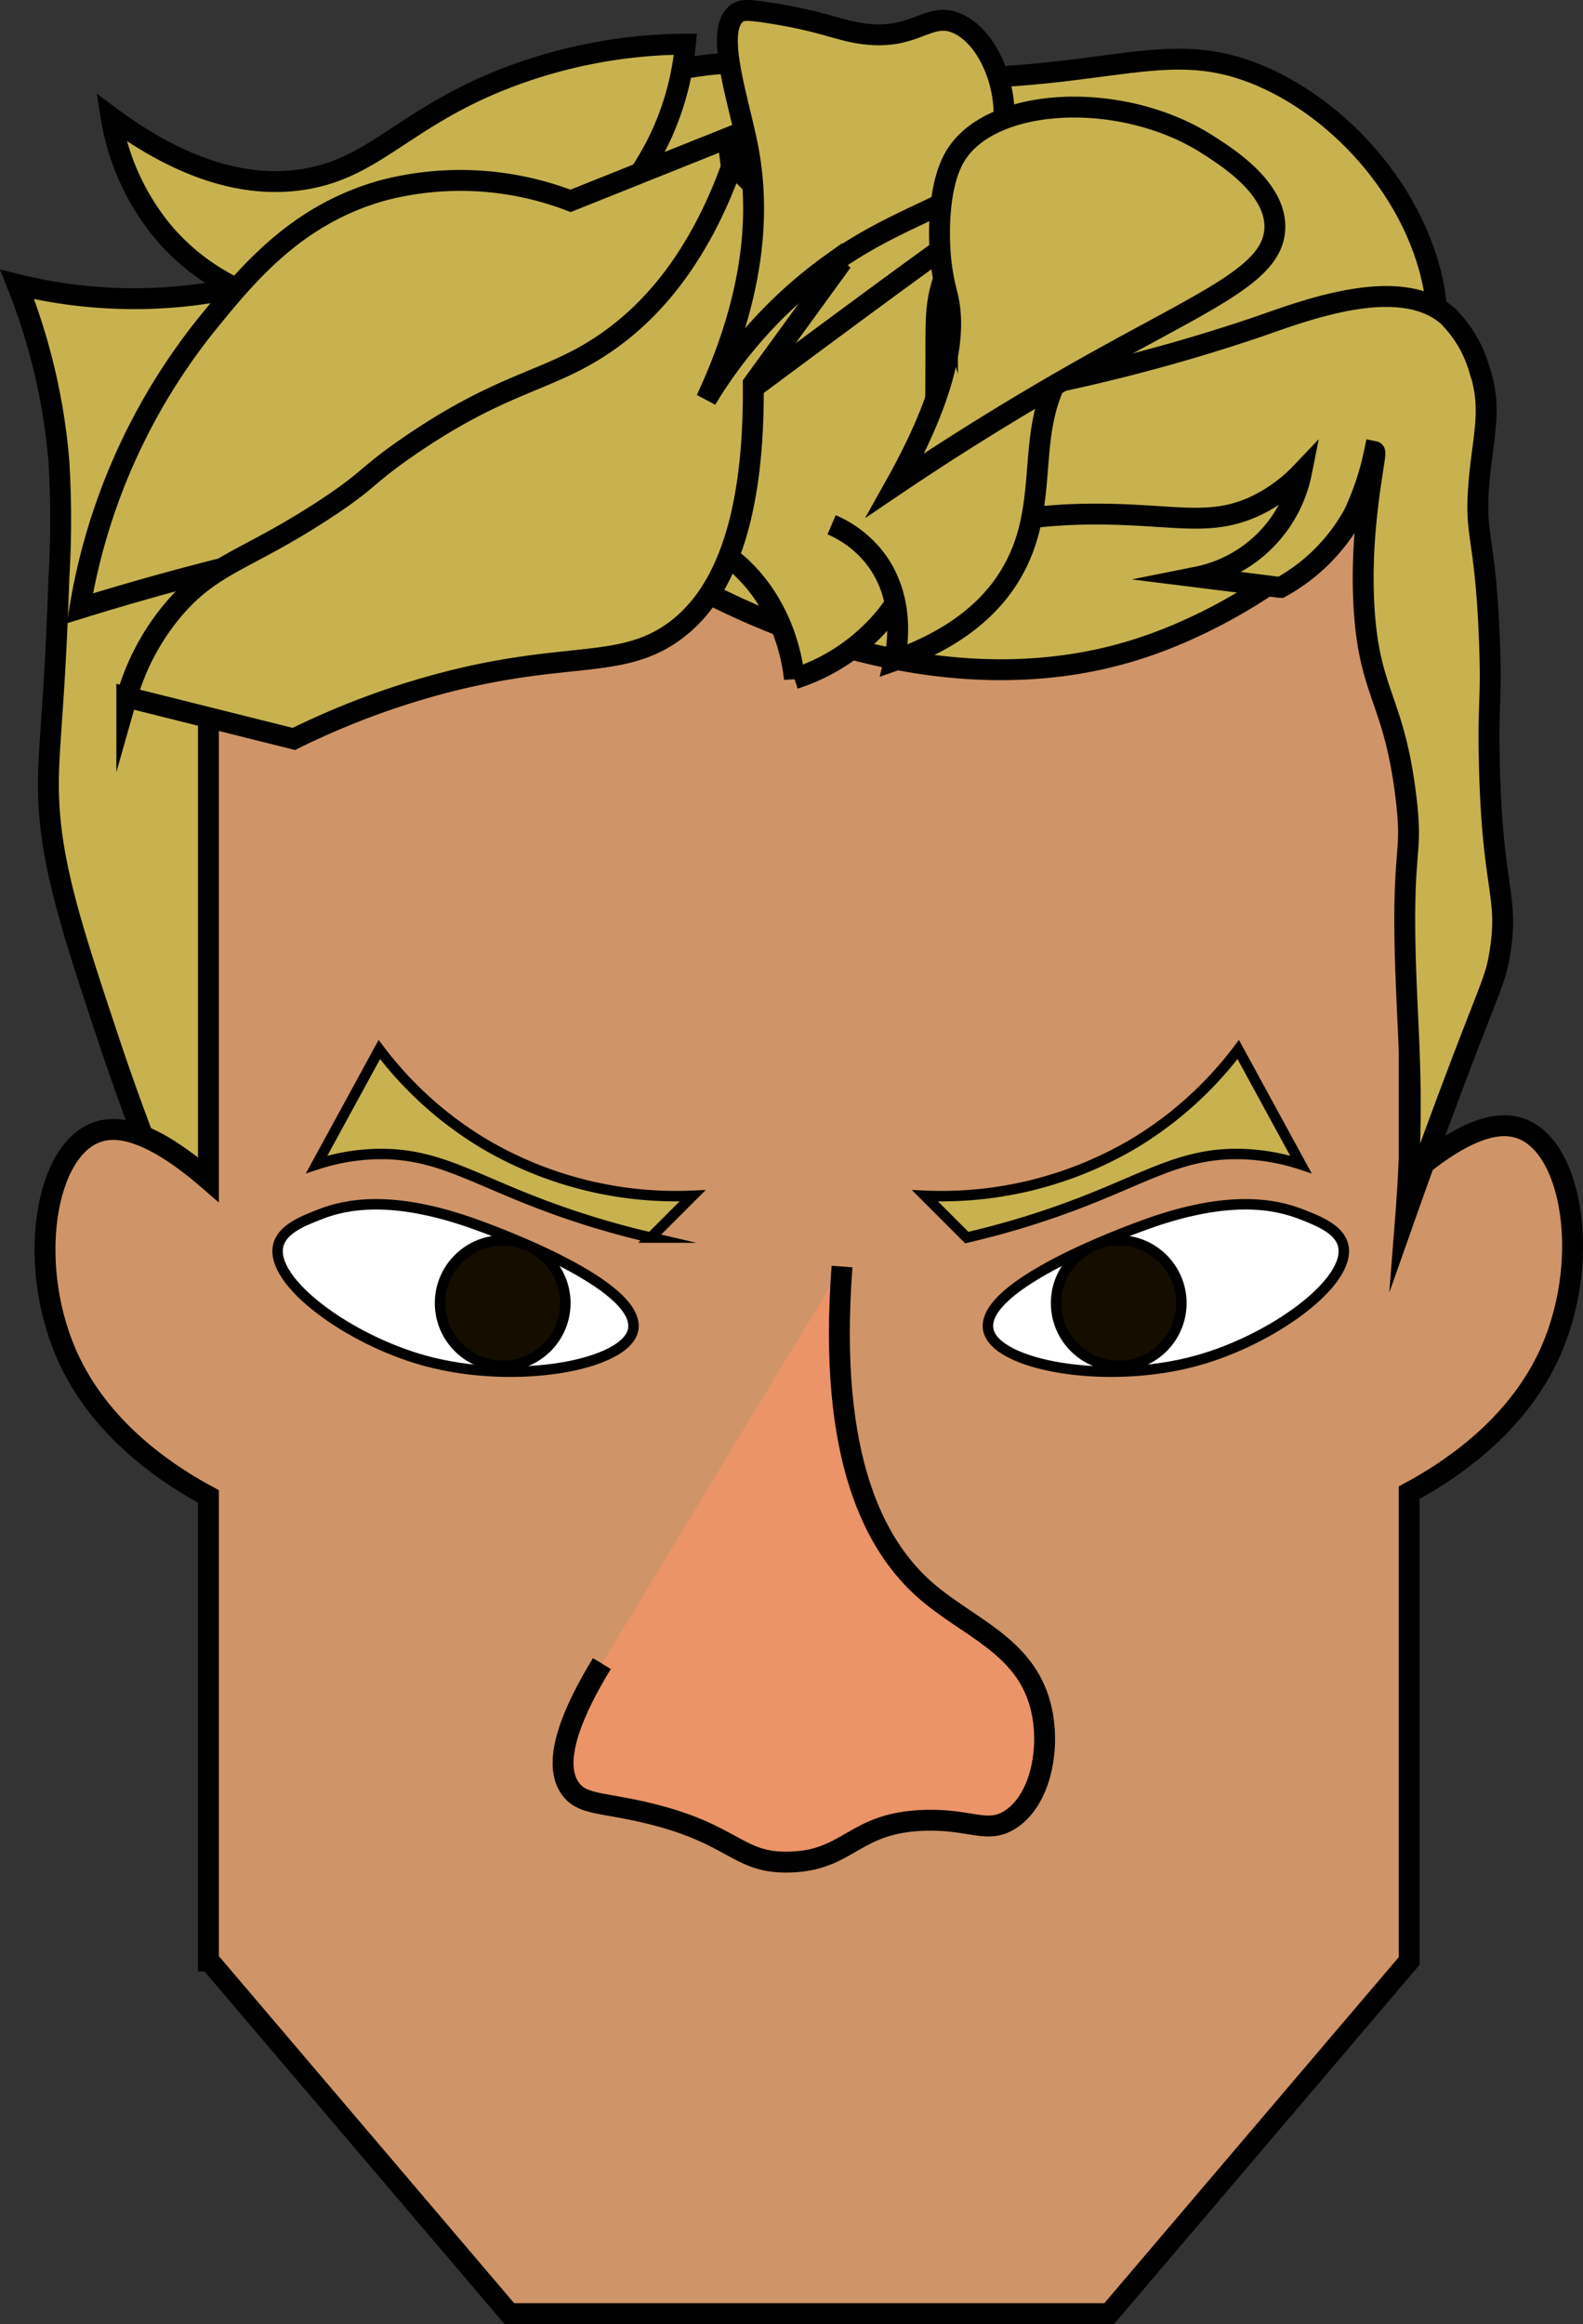 <svg xmlns="http://www.w3.org/2000/svg" xmlns:xlink="http://www.w3.org/1999/xlink" width="151.609" height="222.448" viewBox="0 0 151.609 222.448"><rect x="0" y="0" width="151.609" height="222.448" fill="#333333" stroke="none"/><defs><style>.cls-1,.cls-4,.cls-6{fill:none;}.cls-2{clip-path:url(#clip-path);}.cls-3{fill:#c7b24f;}.cls-4,.cls-6{stroke:#000;stroke-miterlimit:10;}.cls-4{stroke-width:2px;}.cls-5{fill:#cf9468;}.cls-7{fill:#ea9468;}.cls-8{fill:#fff;}.cls-9{fill:#150d00;}</style><clipPath id="clip-path" transform="translate(-0 -0)"><rect class="cls-1" width="151.609" height="222.448"/></clipPath></defs><g id="Layer_2" data-name="Layer 2"><g id="Layer_1-2" data-name="Layer 1"><g id="default1"><g class="cls-2"><g class="cls-2"><path class="cls-3" d="M23.645,131.228a228.29,228.29,0,0,1-13-31c-4.111-12.297-6.164-18.597-6-26,.085-3.808.619-7.626,1-19a92.492,92.492,0,0,0,0-11,58.601,58.601,0,0,0-4-17,46.815,46.815,0,0,0,17,1c10.311-1.334,16.826-5.872,20-3,2.21,2,1.36,6.29,1,8-4.776,22.683-7.165,34.024-12,46-4.37,10.824-8.176,27.516-4,52" transform="translate(-0 -0)"/><path class="cls-4" d="M23.645,131.228a228.29,228.29,0,0,1-13-31c-4.111-12.297-6.164-18.597-6-26,.085-3.808.619-7.626,1-19a92.492,92.492,0,0,0,0-11,58.601,58.601,0,0,0-4-17,46.815,46.815,0,0,0,17,1c10.311-1.334,16.826-5.872,20-3,2.21,2,1.36,6.29,1,8-4.776,22.683-7.165,34.024-12,46C23.274,90.052,19.468,106.744,23.645,131.228Z" transform="translate(-0 -0)"/><path class="cls-5" d="M148.19,130.038c-3.37,6.97-9.87,11.03-13.23,12.83v44.83l-28.73,33.75h-57.45l-28.731-33.75h-.089v-44.47c-3.361-1.8-9.861-5.86-13.23-12.83-4.341-8.97-2.53-20.75,2.939-22.15,1.68-.43,4.731-.15,10.291,4.66v-71.68h115v71.32c5.56-4.81,8.61-5.09,10.29-4.66,5.469,1.4,7.28,13.18,2.94,22.15" transform="translate(-0 -0)"/><path class="cls-4" d="M148.19,130.038c-3.37,6.97-9.87,11.03-13.23,12.83v44.83l-28.73,33.75h-57.45l-28.731-33.75h-.089v-44.47c-3.361-1.8-9.861-5.86-13.23-12.83-4.341-8.97-2.53-20.75,2.939-22.15,1.68-.43,4.731-.15,10.291,4.66v-71.68h115v71.32c5.56-4.81,8.61-5.09,10.29-4.66C150.718,109.288,152.53,121.068,148.19,130.038Z" transform="translate(-0 -0)"/><path class="cls-3" d="M30.33,111.454q3-5.5,6-11a35.371,35.371,0,0,0,10,9,36.215,36.215,0,0,0,20,5l-4,4a81.798,81.798,0,0,1-10-3c-7.157-2.663-10.448-5.053-16-5a19.94,19.94,0,0,0-6,1" transform="translate(-0 -0)"/><path class="cls-6" d="M30.33,111.454q3-5.5,6-11a35.371,35.371,0,0,0,10,9,36.215,36.215,0,0,0,20,5l-4,4a81.798,81.798,0,0,1-10-3c-7.157-2.663-10.448-5.053-16-5A19.94,19.94,0,0,0,30.33,111.454Z" transform="translate(-0 -0)"/><path class="cls-3" d="M124.588,111.454q-3-5.5-6-11a35.371,35.371,0,0,1-10,9,36.215,36.215,0,0,1-20,5q2.001,2,4,4a81.743,81.743,0,0,0,10-3c7.158-2.663,10.448-5.053,16-5a19.941,19.941,0,0,1,6,1" transform="translate(-0 -0)"/><path class="cls-6" d="M124.588,111.454q-3-5.5-6-11a35.371,35.371,0,0,1-10,9,36.215,36.215,0,0,1-20,5q2.001,2,4,4a81.743,81.743,0,0,0,10-3c7.158-2.663,10.448-5.053,16-5A19.941,19.941,0,0,1,124.588,111.454Z" transform="translate(-0 -0)"/><path class="cls-7" d="M57.645,159.228c-2.451,4.016-4.998,9.291-3,12,1.002,1.358,2.575,1.295,6,2,9.79,2.014,9.677,5.151,15,5,5.748-.163,6.082-3.826,13-4,4.338-.109,5.848,1.29,8,0,3.037-1.821,4.051-7.018,3-11-1.521-5.767-6.966-7.467-11-11-4.749-4.158-9.408-12.489-8-31" transform="translate(-0 -0)"/><path class="cls-4" d="M57.645,159.228c-2.451,4.016-4.998,9.291-3,12,1.002,1.358,2.575,1.295,6,2,9.79,2.014,9.677,5.151,15,5,5.748-.163,6.082-3.826,13-4,4.338-.109,5.848,1.29,8,0,3.037-1.821,4.051-7.018,3-11-1.521-5.767-6.966-7.467-11-11-4.749-4.158-9.408-12.489-8-31" transform="translate(-0 -0)"/><path class="cls-8" d="M40.645,130.228c8.706,2.409,19.427.445,20-3,.715-4.293-13.357-9.403-15-10-8.155-2.961-12.614-1.932-15-1-1.646.643-3.637,1.421-4,3-.801,3.482,6.741,8.992,14,11" transform="translate(-0 -0)"/><path class="cls-6" d="M40.645,130.228c8.706,2.409,19.427.445,20-3,.715-4.293-13.357-9.403-15-10-8.155-2.961-12.614-1.932-15-1-1.646.643-3.637,1.421-4,3C25.843,122.71,33.386,128.22,40.645,130.228Z" transform="translate(-0 -0)"/><path class="cls-9" d="M54.145,124.728a6,6,0,1,1-6-6,6.001,6.001,0,0,1,6,6" transform="translate(-0 -0)"/><circle class="cls-6" cx="48.144" cy="124.728" r="6"/><path class="cls-8" d="M114.644,130.228c-8.706,2.409-19.427.445-20-3-.715-4.293,13.357-9.403,15-10,8.155-2.961,12.614-1.932,15-1,1.646.643,3.637,1.421,4,3,.801,3.482-6.741,8.992-14,11" transform="translate(-0 -0)"/><path class="cls-6" d="M114.644,130.228c-8.706,2.409-19.427.445-20-3-.715-4.293,13.357-9.403,15-10,8.155-2.961,12.614-1.932,15-1,1.646.643,3.637,1.421,4,3C129.446,122.71,121.903,128.22,114.644,130.228Z" transform="translate(-0 -0)"/><path class="cls-9" d="M101.144,124.728a6,6,0,1,0,6-6,6.001,6.001,0,0,0-6,6" transform="translate(-0 -0)"/><circle class="cls-6" cx="107.144" cy="124.728" r="6"/><path class="cls-3" d="M137.644,30.228c-.529-9.822-8.253-19.313-17-23-10.021-4.224-15.587,1.616-39,0-8.885-.613-9.462-1.549-14-1-11.838,1.433-26.596,9.079-28,18-2.551,16.207,37.109,47.888,69,38,13.209-4.095,29.82-16.79,29-32" transform="translate(-0 -0)"/><path class="cls-4" d="M137.644,30.228c-.529-9.822-8.253-19.313-17-23-10.021-4.224-15.587,1.616-39,0-8.885-.613-9.462-1.549-14-1-11.838,1.433-26.596,9.079-28,18-2.551,16.207,37.109,47.888,69,38C121.853,58.133,138.464,45.438,137.644,30.228Z" transform="translate(-0 -0)"/><path class="cls-3" d="M84.644,39.228c1.939,6.708,5.169,9.061,7,10,3.646,1.87,4.875-.26,15,0,6.541.168,9.789,1.153,14-1a15.035,15.035,0,0,0,4-3,12.748,12.748,0,0,1-10,10q4.0.499,8,1a17.774,17.774,0,0,0,7-7,26.511,26.511,0,0,0,2-6c.307.064-1.495,6.956-1,15,.506,8.219,2.863,8.688,4,18,.747,6.118-.455,4.405,0,17,.208,5.754.604,10.104.325,17.388-.091,2.369-.224,4.318-.325,5.612.869-2.459,2.243-6.301,4-11,4.138-11.067,4.558-11.275,5-14,.903-5.566-.72-5.98-1-18-.15-6.443.234-6.005,0-12-.399-10.222-1.446-9.686-1-15,.383-4.563,1.337-7.13,0-11a11.725,11.725,0,0,0-3-5c-4.576-3.955-13.496-.573-18,1a169.603,169.603,0,0,1-36,8" transform="translate(-0 -0)"/><path class="cls-4" d="M84.644,39.228c1.939,6.708,5.169,9.061,7,10,3.646,1.87,4.875-.26,15,0,6.541.168,9.789,1.153,14-1a15.035,15.035,0,0,0,4-3,12.748,12.748,0,0,1-10,10q4.0.499,8,1a17.774,17.774,0,0,0,7-7,26.511,26.511,0,0,0,2-6c.307.064-1.495,6.956-1,15,.506,8.219,2.863,8.688,4,18,.747,6.118-.455,4.405,0,17,.208,5.754.604,10.104.325,17.388-.091,2.369-.224,4.318-.325,5.612.869-2.459,2.243-6.301,4-11,4.138-11.067,4.558-11.275,5-14,.903-5.566-.72-5.98-1-18-.15-6.443.234-6.005,0-12-.399-10.222-1.446-9.686-1-15,.383-4.563,1.337-7.13,0-11a11.725,11.725,0,0,0-3-5c-4.576-3.955-13.496-.573-18,1A169.603,169.603,0,0,1,84.644,39.228Z" transform="translate(-0 -0)"/><path class="cls-3" d="M62.23,44.517q-3.127,4.296-6.256,8.594a12.923,12.923,0,0,1,8.777-1.988c5.733.958,10.5,6.528,11.336,13.838a18.68,18.68,0,0,0,8.871-6.11c2.555-3.288,3.196-6.626,3.864-10.103.783-4.077.792-7.759.808-14.537.01-3.652-.102-5.814,1.16-8.465a16.692,16.692,0,0,1,3.993-5.006c-.153-.2-7.647,5.151-32.553,23.777" transform="translate(-0 -0)"/><path class="cls-4" d="M62.23,44.517q-3.127,4.296-6.256,8.594a12.923,12.923,0,0,1,8.777-1.988c5.733.958,10.5,6.528,11.336,13.838a18.68,18.68,0,0,0,8.871-6.11c2.555-3.288,3.196-6.626,3.864-10.103.783-4.077.792-7.759.808-14.537.01-3.652-.102-5.814,1.16-8.465a16.692,16.692,0,0,1,3.993-5.006C94.63,20.54,87.136,25.891,62.23,44.517Z" transform="translate(-0 -0)"/><path class="cls-3" d="M65.644,4.228a48.503,48.503,0,0,0-19,4c-8.533,3.761-11.275,8.113-18,9-4.101.541-10.088-.153-18-6a22.97,22.97,0,0,0,5,11c7.562,8.913,19.665,8.147,22,8,11.418-.722,21.816-8.166,26-18a26.717,26.717,0,0,0,2-8" transform="translate(-0 -0)"/><path class="cls-4" d="M65.644,4.228a48.503,48.503,0,0,0-19,4c-8.533,3.761-11.275,8.113-18,9-4.101.541-10.088-.153-18-6a22.97,22.97,0,0,0,5,11c7.562,8.913,19.665,8.147,22,8,11.418-.722,21.816-8.166,26-18A26.717,26.717,0,0,0,65.644,4.228Z" transform="translate(-0 -0)"/><path class="cls-3" d="M54.645,19.228a29.415,29.415,0,0,0-18-1c-8.354,2.338-13.019,8.09-17,13a58.735,58.735,0,0,0-12,27c9.583-2.967,17.515-4.838,23-6,11.377-2.41,15.565-2.478,22-6,3.722-2.037,9.956-5.557,14-13a30.893,30.893,0,0,0,3-20l-15,6" transform="translate(-0 -0)"/><path class="cls-4" d="M54.645,19.228a29.415,29.415,0,0,0-18-1c-8.354,2.338-13.019,8.09-17,13a58.735,58.735,0,0,0-12,27c9.583-2.967,17.515-4.838,23-6,11.377-2.41,15.565-2.478,22-6,3.722-2.037,9.956-5.557,14-13a30.893,30.893,0,0,0,3-20Z" transform="translate(-0 -0)"/><path class="cls-3" d="M72.144,36.728c.157,15.443-4.093,21.407-8,24-5.178,3.437-10.559,1.487-23,5a75.935,75.935,0,0,0-13,5q-8-2-16-4a22.591,22.591,0,0,1,5-9c3.607-3.895,6.767-4.255,14-9,4.354-2.856,3.81-3.119,8-6,9.266-6.37,13.442-6.125,19-10,3.771-2.63,8.59-7.443,12-17l10,10q-4,5.5-8,11" transform="translate(-0 -0)"/><path class="cls-4" d="M72.144,36.728c.157,15.443-4.093,21.407-8,24-5.178,3.437-10.559,1.487-23,5a75.935,75.935,0,0,0-13,5q-8-2-16-4a22.591,22.591,0,0,1,5-9c3.607-3.895,6.767-4.255,14-9,4.354-2.856,3.81-3.119,8-6,9.266-6.37,13.442-6.125,19-10,3.771-2.63,8.59-7.443,12-17l10,10Q76.144,31.229,72.144,36.728Z" transform="translate(-0 -0)"/><path class="cls-3" d="M73.644,1.228c5.077.782,6.596,1.674,9,2,5.043.684,6.258-2.172,9-1,3.375,1.443,5.584,7.503,4,12-1.881,5.338-8.006,5.353-16,11a43.622,43.622,0,0,0-12,13c4.948-10.598,5.039-18.506,4-24-.89-4.708-3.328-11.445-1-13,.425-.284.901-.323,3,0" transform="translate(-0 -0)"/><path class="cls-4" d="M73.644,1.228c5.077.782,6.596,1.674,9,2,5.043.684,6.258-2.172,9-1,3.375,1.443,5.584,7.503,4,12-1.881,5.338-8.006,5.353-16,11a43.622,43.622,0,0,0-12,13c4.948-10.598,5.039-18.506,4-24-.89-4.708-3.328-11.445-1-13C71.07.944,71.545.905,73.644,1.228Z" transform="translate(-0 -0)"/><path class="cls-3" d="M79.644,50.228a10.564,10.564,0,0,1,4,3c3.308,4.075,2.179,9.242,2,10,6.509-2.293,9.486-5.575,11-8,4.534-7.264.838-14.692,6-21a16.013,16.013,0,0,1,8-5" transform="translate(-0 -0)"/><path class="cls-4" d="M79.644,50.228a10.564,10.564,0,0,1,4,3c3.308,4.075,2.179,9.242,2,10,6.509-2.293,9.486-5.575,11-8,4.534-7.264.838-14.692,6-21a16.013,16.013,0,0,1,8-5" transform="translate(-0 -0)"/><path class="cls-3" d="M90.055,24.357c-.081-1.05-.406-6.308,1.414-9.38,3.44-5.807,16.037-6.346,24.159-1.155,2.031,1.297,6.583,4.206,6.468,8.011-.133,4.391-6.391,6.759-17.992,13.277-7.852,4.412-14.098,8.447-18.334,11.307,5.369-9.584,5.746-14.95,4.971-18.119a21.63,21.63,0,0,1-.686-3.941" transform="translate(-0 -0)"/><path class="cls-4" d="M90.055,24.357c-.081-1.05-.406-6.308,1.414-9.38,3.44-5.807,16.037-6.346,24.159-1.155,2.031,1.297,6.583,4.206,6.468,8.011-.133,4.391-6.391,6.759-17.992,13.277-7.852,4.412-14.098,8.447-18.334,11.307,5.369-9.584,5.746-14.95,4.971-18.119A21.63,21.63,0,0,1,90.055,24.357Z" transform="translate(-0 -0)"/></g></g></g></g></g></svg>